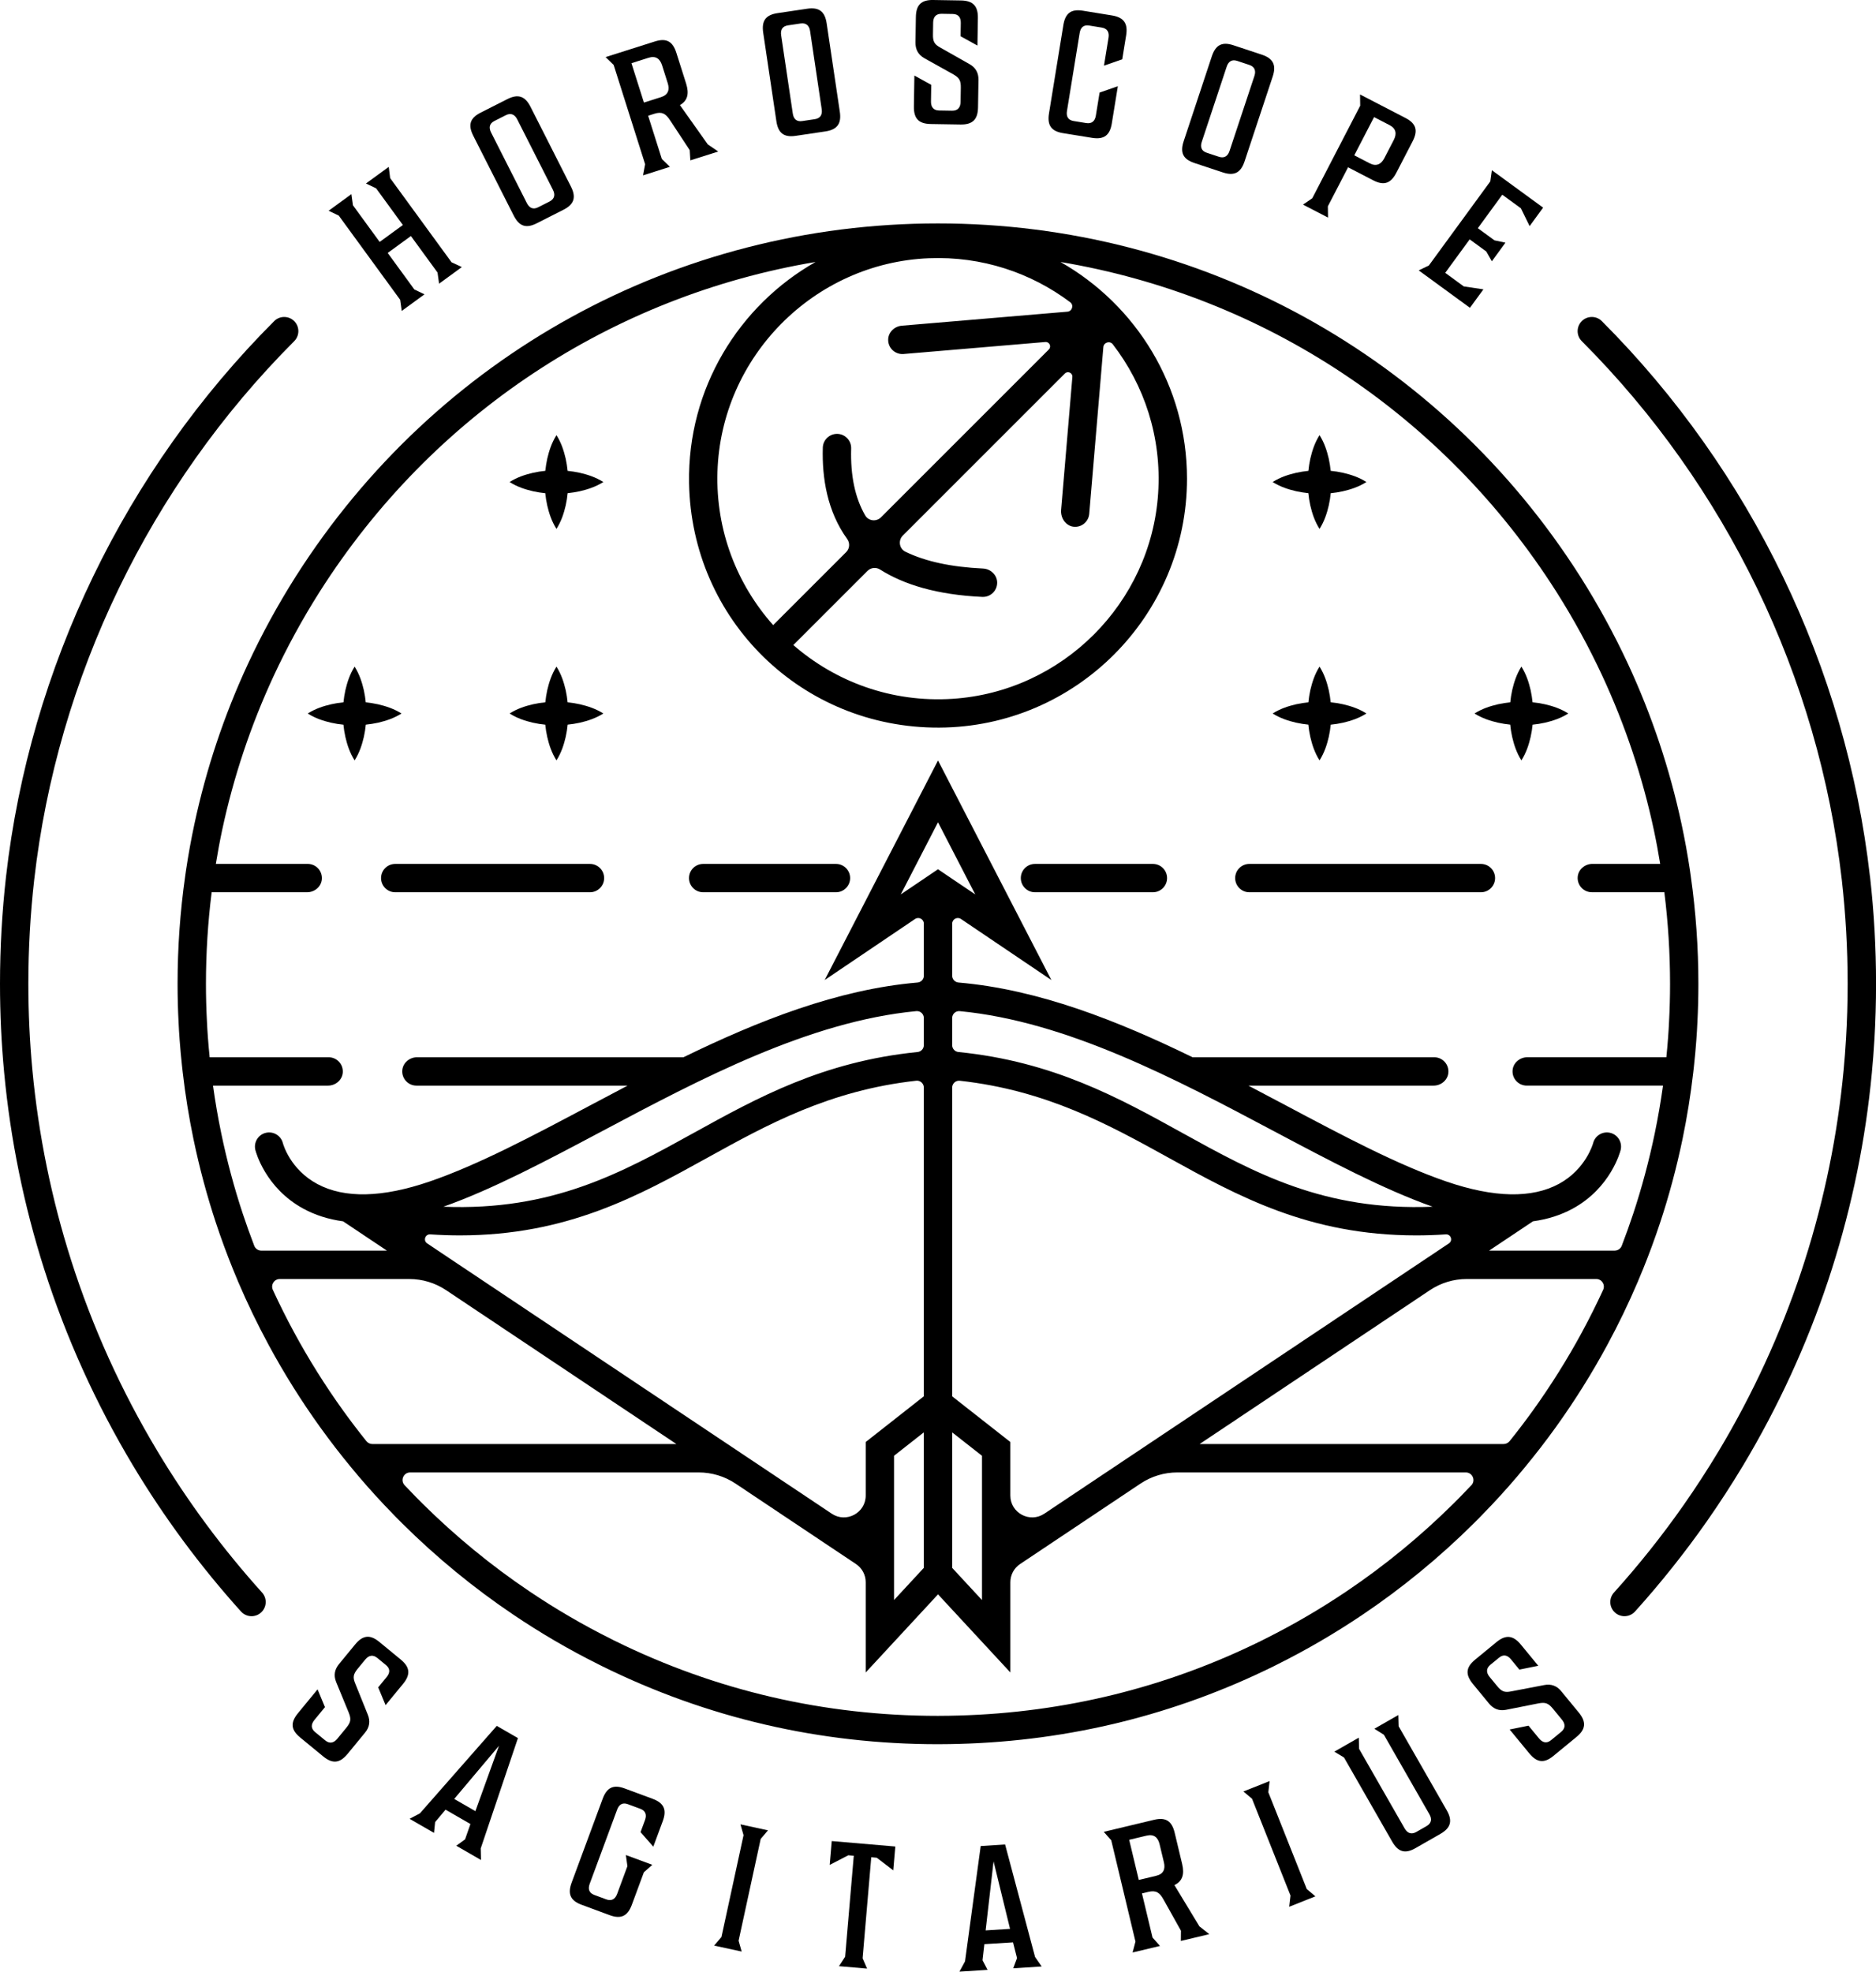 <?xml version="1.0" encoding="UTF-8"?>
<svg id="Layer_1" data-name="Layer 1" xmlns="http://www.w3.org/2000/svg" viewBox="0 0 1209.04 1270.71">
  <path d="M1058.58,818.75s.01-.03.02-.05c.01-.03.03-.06.04-.09,4.14-10.2,7.93-20.49,11.26-30.58,5.78-17.43,10.64-35.58,14.46-53.97,2.92-14.09,5.22-28.38,6.84-42.42.17-1.39.33-2.77.47-4.1.65-5.87,1.18-11.7,1.58-17.29.3-4.02.52-7.7.67-11.18.43-8.08.65-16.5.65-25.02,0-23.21-1.65-46.54-4.9-69.35-.11-.93-.25-1.86-.39-2.77l-.18-1.23c-1.49-9.96-3.3-19.92-5.38-29.59-7.57-35.41-19.14-70.05-34.39-102.95-9.04-19.46-19.43-38.49-30.91-56.58-90.55-142.51-245.29-227.59-413.92-227.59s-323.36,85.08-413.92,227.59c-11.47,18.09-21.87,37.12-30.91,56.58-15.25,32.89-26.82,67.53-34.38,102.93-2.08,9.68-3.89,19.64-5.39,29.66l-.17,1.17c-.14.95-.28,1.9-.38,2.69-3.26,22.84-4.91,46.2-4.91,69.43,0,8.52.22,16.94.65,24.93.15,3.54.38,7.23.68,11.25.4,5.59.94,11.41,1.58,17.24.14,1.41.31,2.79.47,4.12,1.62,14.11,3.93,28.4,6.85,42.48,3.82,18.39,8.68,36.54,14.45,53.96,3.34,10.11,7.13,20.41,11.27,30.6.01.03.02.06.04.09,0,.01.01.03.02.04,1.01,2.48,2.02,4.95,3.06,7.38,5.84,13.72,12.49,27.49,19.76,40.92,9.82,18.16,20.93,35.9,33.01,52.7,6.35,8.84,13.06,17.54,19.93,25.85,6.75,8.22,13.93,16.37,21.32,24.21,2.47,2.63,4.96,5.22,7.52,7.83,1.46,1.48,2.9,2.94,4.34,4.36,21.96,21.77,45.95,41.47,71.3,58.55,17.49,11.82,35.93,22.59,54.79,31.99.64.35,1.29.67,1.95.99l.66.33c67.59,33.35,140.4,50.26,216.41,50.26,2.52,0,5.07-.02,7.53-.07,2.17-.03,4.33-.07,6.45-.14,71.01-1.98,139.11-18.81,202.45-50.05l.62-.31c.68-.34,1.37-.68,1.85-.94,18.78-9.37,37.25-20.15,54.89-32.05,25.37-17.09,49.36-36.79,71.29-58.53,1.35-1.32,2.67-2.67,4.01-4.03l.4-.41c2.52-2.56,5.01-5.15,7.46-7.76,7.42-7.86,14.6-16.01,21.31-24.2,6.9-8.34,13.62-17.04,19.96-25.87,12.08-16.8,23.18-34.53,33.01-52.7,7.27-13.42,13.92-27.19,19.75-40.9,1.06-2.45,2.06-4.93,3.07-7.41ZM559.1,367.93c2.15-2.15,5.49-2.5,8.06-.88,15.39,9.72,36.69,16.31,65.94,17.65.14,0,.28,0,.42,0,5.07,0,9.26-4.18,9.13-9.39-.12-4.84-4.28-8.66-9.12-8.89-20.46-.97-37.06-4.53-49.99-10.82-4-1.94-4.84-7.28-1.7-10.42l104.46-104.46c1.86-1.86,5.04-.39,4.82,2.24l-7.25,85.65c-.32,3.77,1.3,7.55,4.48,9.59,1.58,1.02,3.1,1.33,4.55,1.33,4.7,0,8.69-3.6,9.09-8.37l9.1-107.44c.26-3.08,4.19-4.27,6.08-1.82,20.27,26.29,31.58,59.82,29.23,96-4.59,70.79-61.73,127.92-132.53,132.49-39.28,2.53-75.43-11.02-102.58-34.66.02-.02.04-.03.06-.05l47.74-47.74ZM581.16,209.92c-4.75.4-8.7,4.24-8.75,9.01-.06,5.47,4.57,9.67,9.91,9.23l91.38-7.74c2.63-.22,4.1,2.95,2.24,4.82l-108.18,108.18c-2.99,2.99-8.06,2.41-10.17-1.25-6.58-11.4-9.54-25.72-9.04-43.14.15-5.04-3.82-9.25-8.87-9.4-5.04-.11-9.25,3.83-9.4,8.87-.57,19.58,2.87,41.1,15.69,58.84,1.89,2.61,1.67,6.19-.61,8.47l-46.94,46.94s-.08.1-.12.15c-23.24-26.12-37.04-60.83-35.91-98.71,2.21-74.14,62.13-134.74,136.24-137.75,34.2-1.39,65.87,9.4,91.08,28.34,2.49,1.87,1.31,5.84-1.79,6.1l-106.76,9.04ZM137.28,699.68h74.12c4.77,0,9.03-3.49,9.49-8.24.52-5.45-3.75-10.04-9.09-10.04h-76.68c-.43-4.25-.81-8.45-1.11-12.52-.29-3.85-.5-7.35-.65-10.79-.42-7.76-.63-15.85-.63-24.04,0-19.68,1.23-39.44,3.68-59h61.51c4.77,0,9.03-3.49,9.49-8.24.52-5.45-3.75-10.04-9.09-10.04h-59.21c1.21-7.36,2.54-14.69,4.08-21.85,7.28-34.08,18.42-67.42,33.09-99.07,8.7-18.74,18.71-37.07,29.76-54.48,72.82-114.6,188.75-190.58,319.57-212.52-49.39,28.03-82.56,81.45-81.52,142.42,1.51,88.4,72.79,158.09,161.2,157.67,88.13-.41,159.7-72.24,159.7-160.46,0-59.8-32.91-112.03-81.54-139.63,130.82,21.94,246.75,97.92,319.57,212.51,11.05,17.41,21.06,35.74,29.76,54.48,14.67,31.66,25.81,64.99,33.09,99.08,1.54,7.17,2.87,14.5,4.08,21.84h-43.65c-4.77,0-9.03,3.49-9.49,8.24-.52,5.45,3.75,10.04,9.09,10.04h46.73c2.44,19.47,3.68,39.28,3.68,59,0,8.2-.21,16.29-.63,24.13-.15,3.38-.36,6.88-.65,10.73-.29,4.05-.68,8.24-1.1,12.49h-89.6c-4.77,0-9.03,3.49-9.49,8.24-.52,5.45,3.75,10.04,9.09,10.04h87.83c-1.41,10.22-3.19,20.5-5.29,30.67-3.68,17.7-8.36,35.17-13.92,51.94-2.25,6.8-4.72,13.7-7.36,20.59-.73,1.9-2.57,3.15-4.6,3.15h-80.9l28.3-18.9c9.32-1.27,17.84-3.96,25.5-8.11,24.62-13.38,30.72-36.82,30.97-37.81,1.22-4.89-1.75-9.86-6.65-11.08-4.89-1.22-9.85,1.75-11.08,6.65-.04.17-4.61,16.75-21.97,26.19-17.53,9.52-41.96,9.03-72.6-1.48-31.24-10.71-66.07-29.2-102.94-48.78-8.09-4.3-16.31-8.66-24.65-13.02h119.36c4.77,0,9.03-3.49,9.49-8.24.52-5.45-3.75-10.04-9.09-10.04h-155.74c-48.27-23.55-99.41-43.78-150.83-48.16-2.31-.2-4.09-2.1-4.09-4.41v-33.54c0-2.91,3.25-4.64,5.66-3.01l58.25,39.34-73.05-141.5-73.04,141.5,58.24-39.34c2.41-1.63,5.66.1,5.66,3.01v33.54c0,2.32-1.78,4.22-4.09,4.41-51.42,4.38-102.56,24.61-150.83,48.16h-171.7c-4.77,0-9.03,3.49-9.49,8.24-.52,5.45,3.75,10.04,9.09,10.04h136.1c-8.33,4.36-16.55,8.72-24.65,13.02-36.87,19.58-71.7,38.07-102.94,48.78-30.46,10.44-54.79,11-72.3,1.64-17.54-9.37-22.07-25.61-22.28-26.4-1.25-4.86-6.18-7.81-11.07-6.6-4.9,1.22-7.87,6.19-6.65,11.08.25.99,6.35,24.44,30.97,37.81,7.66,4.16,16.2,6.85,25.53,8.12l28.29,18.9h-80.92c-2.04,0-3.87-1.25-4.6-3.15-2.64-6.89-5.11-13.78-7.37-20.6-5.56-16.76-10.24-34.23-13.91-51.93-2.11-10.16-3.88-20.43-5.29-30.67ZM651.14,963.85v-34.49l-37.48-29.42v-198.98c0-2.64,2.29-4.72,4.91-4.43,55.95,6.22,95.86,28.24,134.52,49.61,44.7,24.71,90.54,50.06,159.62,50.06,6.17,0,12.54-.21,19.11-.65,3.24-.21,4.67,4.01,1.97,5.81l-260.75,174.2c-9.36,6.25-21.9-.46-21.9-11.71ZM595.38,1010.48l-19.19,20.73v-92.98l19.19-15.08v87.33ZM284.61,807.6s0,0,0,0h-.01s0-.01,0-.02l-9.31-6.22c-2.7-1.8-1.27-6.02,1.97-5.81,6.56.43,12.92.65,19.08.65,69.07,0,114.93-25.35,159.62-50.07,38.66-21.38,78.57-43.39,134.52-49.61,2.62-.29,4.91,1.79,4.91,4.43v198.96l-37.46,29.45v34.49c0,11.25-12.55,17.96-21.9,11.71l-251.41-167.95ZM595.38,656.12v17.48c0,2.29-1.75,4.19-4.03,4.42-61,6.12-103.28,29.48-144.24,52.12-46.62,25.78-91.21,50.38-161.35,47.59,31.8-11.28,66.24-29.55,102.64-48.89,62.58-33.23,132.98-70.59,202.15-77.17,2.6-.25,4.84,1.83,4.84,4.44ZM820.64,728.84c36.41,19.33,70.85,37.6,102.65,48.89-70.15,2.79-114.74-21.81-161.36-47.59-40.96-22.65-83.24-46-144.24-52.12-2.28-.23-4.03-2.13-4.03-4.42v-17.48c0-2.61,2.24-4.69,4.84-4.44,69.17,6.58,139.57,43.94,202.15,77.17ZM609.65,563.7s-.03-.02-.04-.03l-5.09-3.44-5.09,3.44s-.03.02-.04.03l-18.86,12.74,23.99-46.48,23.99,46.48-18.87-12.74ZM613.66,939.8v-16.64l19.21,15.08v92.99l-19.21-20.74v-70.68ZM189.36,858.36c-4.82-8.9-9.33-17.95-13.51-27.04-1.51-3.27.85-7.01,4.45-7.01h83.46c8.46,0,16.73,2.51,23.76,7.21l148.41,99.15h-195.93c-1.49,0-2.91-.67-3.85-1.84-5.16-6.43-10.21-13.04-15.02-19.74-11.63-16.18-22.32-33.24-31.77-50.73ZM948.16,957.31c-2.37,2.53-4.77,5.02-7.17,7.47l-.39.39c-1.28,1.29-2.53,2.57-3.84,3.85-21.14,20.96-44.24,39.93-68.67,56.39-16.98,11.46-34.76,21.84-53.02,30.95-.54.29-1.09.56-1.64.83l-.62.31c-60.91,30.04-126.46,46.24-194.87,48.15-2.04.07-4.07.11-6.17.14-2.41.04-4.85.07-7.26.07-73.17,0-143.26-16.28-208.29-48.36l-.72-.35c-.48-.24-.96-.47-1.43-.73l-.29-.15c-18.2-9.07-35.97-19.44-52.85-30.85-24.42-16.45-47.52-35.42-68.68-56.41-1.39-1.37-2.77-2.77-4.18-4.2-2.42-2.46-4.81-4.95-7.21-7.5l-.08-.08c-2.95-3.13-.73-8.26,3.57-8.26h185.96c8.46,0,16.73,2.51,23.76,7.21l77.6,51.84c3.91,2.61,6.26,7.01,6.26,11.71v58.17l46.6-50.35,46.62,50.34v-58.16c0-4.7,2.35-9.1,6.26-11.71l77.59-51.84c7.03-4.7,15.3-7.21,23.76-7.21h185.91c4.31,0,6.54,5.16,3.58,8.29l-.07.08ZM1019.68,858.36c-9.46,17.49-20.15,34.55-31.77,50.73-4.8,6.69-9.84,13.29-15.02,19.73-.94,1.16-2.35,1.84-3.85,1.84h-195.91l148.41-99.15c7.03-4.7,15.3-7.21,23.76-7.21h83.44c3.6,0,5.96,3.74,4.45,7.01-4.19,9.09-8.7,18.14-13.52,27.04Z" style="stroke-width: 0px;"/>
  <polygon points="257.9 193.21 258.9 200.4 273.57 189.7 267.03 186.55 249.87 163.02 264.82 152.12 281.98 175.65 282.98 182.83 297.65 172.13 291.02 169.05 251.45 114.8 250.54 107.55 235.87 118.25 242.41 121.4 259.64 145.02 244.69 155.92 227.46 132.3 226.46 125.12 211.79 135.82 218.33 138.97 257.9 193.21" style="stroke-width: 0px;"/>
  <path d="M331.06,138.89c3.46,6.83,7.81,8.59,14.84,5.03l17.22-8.72c7.03-3.56,8.28-8.17,4.82-14.99l-26.02-51.35c-3.46-6.83-7.91-8.54-14.94-4.98l-17.22,8.72c-7.03,3.56-8.18,8.11-4.72,14.94l26.02,51.35ZM318.63,77.97l7.34-3.72c3.26-1.65,5.77-.49,7.37,2.67l23.02,45.44c1.6,3.16,1.05,5.87-2.21,7.52l-7.34,3.72c-3.26,1.65-5.67.44-7.27-2.72l-23.02-45.44c-1.6-3.16-1.15-5.82,2.11-7.47Z" style="stroke-width: 0px;"/>
  <path d="M415.76,105.88l-1.33,7.13,17.31-5.49-5.2-5.06-8.83-27.87,4.03-1.28c4.79-1.52,7.26-.14,10.05,4.12l12.72,19.34.41,6.58,17.97-5.69-6.72-4.58-17.97-25.34c4.96-2.89,6.07-7.31,3.96-13.96l-6.25-19.71c-2.31-7.3-6.32-9.74-13.83-7.36l-31.79,10.08,5.2,5.06,20.29,64.02ZM417.97,37.24c4.57-1.45,7.36.54,8.74,4.9l3.62,11.43c1.38,4.36.25,7.59-4.33,9.04l-11,3.49-8.04-25.37,11-3.49Z" style="stroke-width: 0px;"/>
  <path d="M500.35,78.08c1.13,7.57,4.7,10.62,12.49,9.46l19.09-2.84c7.79-1.16,10.44-5.13,9.31-12.7l-8.47-56.93c-1.13-7.57-4.81-10.6-12.6-9.44l-19.09,2.84c-7.79,1.16-10.32,5.11-9.2,12.68l8.47,56.93ZM507.8,16.35l8.13-1.21c3.61-.54,5.63,1.36,6.15,4.86l7.49,50.38c.52,3.5-.85,5.9-4.47,6.44l-8.13,1.21c-3.61.54-5.52-1.37-6.04-4.88l-7.49-50.38c-.52-3.5.74-5.88,4.36-6.42Z" style="stroke-width: 0px;"/>
  <path d="M599.76,79.93l19.3.31c7.88.13,11.13-3.36,11.26-11.01l.29-17.81c.07-4.45-1.81-7.91-5.89-10.15l-18.67-10.58c-3.85-2.12-4.85-3.85-4.77-8.53l.12-7.65c.06-3.54,1.81-5.68,5.46-5.62l7.19.12c3.65.06,5.22,2.25,5.16,5.79l-.14,8.56,10.87,6,.29-17.7c.12-7.65-3.02-11.24-10.89-11.37L601.4,0c-7.88-.13-11.02,3.36-11.14,11.01l-.26,16.21c-.07,4.45,1.59,7.91,5.66,10.26l18.79,10.47c3.85,2.23,4.84,3.96,4.77,8.64l-.15,9.13c-.06,3.54-1.8,5.68-5.46,5.62l-8.45-.14c-3.54-.06-5.22-2.25-5.16-5.79l.17-10.73-10.87-6-.32,19.87c-.12,7.65,2.9,11.24,10.78,11.37Z" style="stroke-width: 0px;"/>
  <path d="M685.09,85.81l18.71,3.04c7.78,1.26,11.5-1.72,12.73-9.27l3.9-24.01-11.77,4.1-2.42,14.88c-.57,3.49-2.61,5.36-6.21,4.77l-8.12-1.32c-3.61-.59-4.84-2.99-4.27-6.48l8.18-50.27c.57-3.49,2.49-5.38,6.1-4.79l8.12,1.32c3.61.59,4.95,3,4.38,6.5l-2.93,18.04,11.77-4.1,2.51-15.44c1.23-7.55-1.36-11.56-9.14-12.83l-18.71-3.04c-7.78-1.26-11.39,1.73-12.62,9.29l-9.24,56.81c-1.23,7.55,1.25,11.54,9.03,12.81Z" style="stroke-width: 0px;"/>
  <path d="M769.75,105.05l18.32,6.07c7.48,2.48,11.63.12,14.04-7.14l18.11-54.63c2.41-7.26.49-11.63-6.99-14.11l-18.32-6.07c-7.48-2.48-11.52-.09-13.93,7.17l-18.11,54.63c-2.41,7.26-.6,11.59,6.88,14.07ZM774.53,91.36l16.03-48.34c1.11-3.36,3.31-4.92,6.78-3.77l7.8,2.59c3.47,1.15,4.41,3.75,3.3,7.11l-16.03,48.35c-1.11,3.36-3.42,4.88-6.89,3.73l-7.81-2.59c-3.47-1.15-4.3-3.71-3.19-7.07Z" style="stroke-width: 0px;"/>
  <path d="M855.77,132.98l13.03-25.15,16.23,8.4c7,3.62,11.37,1.9,14.89-4.9l10.5-20.29c3.52-6.8,2.41-11.36-4.59-14.98l-29.31-15.18.1,7.26-30.89,59.64-5.98,4.1,16.13,8.35-.1-7.26ZM885.56,75.47l9.94,5.15c4.26,2.21,4.82,5.59,2.73,9.64l-6.04,11.66c-2.05,3.96-5.19,5.55-9.45,3.34l-9.94-5.15,12.76-24.65Z" style="stroke-width: 0px;"/>
  <polygon points="956.03 186.48 943.39 184.6 931.41 175.85 947.17 154.27 957.87 162.08 961.47 168.39 970.22 156.4 963.12 154.89 952.43 147.07 968.19 125.49 980.18 134.25 985.81 145.72 994.5 133.82 961.48 109.7 960.48 116.88 920.86 171.11 914.32 174.26 947.34 198.38 956.03 186.48" style="stroke-width: 0px;"/>
  <path d="M1205.14,564.89c-15.35-134.59-76.71-261.71-172.79-357.92-3.56-3.57-9.35-3.57-12.92-.01-3.57,3.57-3.58,9.35,0,12.92,93.17,93.31,152.68,216.57,167.56,347.07,2.51,22.12,3.78,44.7,3.78,67.11,0,11.79-.35,23.55-1.03,34.98-.42,7.13-.95,14.08-1.57,20.65-3.91,41.67-12.33,82.96-25.02,122.74-.76,2.41-1.54,4.82-2.35,7.23-13.41,40.18-31.27,79.02-53.1,115.44-7.17,11.95-14.86,23.78-22.83,35.16-13.76,19.61-28.8,38.49-44.71,56.12-3.38,3.75-3.09,9.52.66,12.9,1.75,1.58,3.93,2.35,6.12,2.35,2.49,0,4.98-1.02,6.79-3.02,16.41-18.18,31.92-37.65,46.11-57.87,8.22-11.73,16.14-23.93,23.54-36.25,22.51-37.56,40.94-77.62,54.76-119.04.84-2.5,1.66-5.02,2.44-7.51,13.08-41,21.76-83.57,25.79-126.54.65-6.78,1.2-13.95,1.63-21.29.71-11.78,1.07-23.92,1.07-36.07,0-23.1-1.31-46.37-3.9-69.17Z" style="stroke-width: 0px;"/>
  <path d="M101.37,935.1c-23.17-38.63-41.84-79.92-55.48-122.7-12.68-39.75-21.09-81.03-25.01-122.71-1.73-18.31-2.61-37.02-2.61-55.63,0-22.41,1.27-44.99,3.78-67.1,14.88-130.51,74.39-253.77,167.56-347.08,3.57-3.57,3.56-9.36,0-12.92-3.57-3.56-9.35-3.56-12.92.01C80.61,303.18,19.25,430.29,3.89,564.89c-2.58,22.8-3.89,46.07-3.89,69.17,0,19.18.9,38.47,2.69,57.34,4.04,42.98,12.72,85.56,25.79,126.55,14.07,44.13,33.32,86.71,57.22,126.55,20.03,33.42,43.46,65.09,69.62,94.11,1.8,2,4.29,3.02,6.79,3.02,2.18,0,4.37-.78,6.11-2.35,3.75-3.38,4.05-9.15.67-12.9-25.38-28.15-48.09-58.86-67.52-91.28Z" style="stroke-width: 0px;"/>
  <path d="M973.3,467.03c.26,2.64.66,5.28,1.26,7.92,1.18,5.04,2.77,10.07,5.95,15.11,3.18-5.04,4.77-10.07,5.95-15.11.6-2.63,1-5.27,1.26-7.9,2.63-.26,5.27-.66,7.9-1.26,5.04-1.18,10.07-2.77,15.11-5.95-5.04-3.18-10.07-4.77-15.11-5.95-2.64-.6-5.28-1-7.92-1.26-.27-2.63-.68-5.27-1.26-7.9-1.19-5.04-2.77-10.07-5.93-15.11-3.16,5.04-4.74,10.07-5.93,15.11-.58,2.64-.99,5.28-1.26,7.92-2.64.27-5.28.68-7.92,1.26-5.04,1.19-10.07,2.77-15.11,5.93,5.04,3.16,10.07,4.74,15.11,5.93,2.63.58,5.27.99,7.9,1.26Z" style="stroke-width: 0px;"/>
  <path d="M843.2,467.03c.26,2.64.66,5.28,1.26,7.92,1.18,5.04,2.77,10.07,5.95,15.11,3.18-5.04,4.77-10.07,5.95-15.11.6-2.63,1-5.27,1.26-7.9,2.63-.26,5.27-.66,7.9-1.26,5.04-1.18,10.07-2.77,15.11-5.95-5.04-3.18-10.07-4.77-15.11-5.95-2.64-.6-5.28-1-7.92-1.26-.27-2.63-.68-5.27-1.26-7.9-1.18-5.04-2.77-10.07-5.93-15.11-3.16,5.04-4.74,10.07-5.93,15.11-.58,2.64-.99,5.28-1.26,7.92-2.64.27-5.28.68-7.92,1.26-5.04,1.19-10.07,2.77-15.11,5.93,5.04,3.16,10.07,4.74,15.11,5.93,2.63.58,5.27.99,7.9,1.26Z" style="stroke-width: 0px;"/>
  <path d="M843.2,317.85c.26,2.64.66,5.28,1.26,7.92,1.18,5.04,2.77,10.07,5.95,15.11,3.18-5.04,4.77-10.07,5.95-15.11.6-2.63,1-5.27,1.26-7.9,2.63-.26,5.27-.66,7.9-1.26,5.04-1.18,10.07-2.77,15.11-5.95-5.04-3.18-10.07-4.77-15.11-5.95-2.64-.6-5.28-1-7.92-1.26-.27-2.63-.68-5.27-1.26-7.9-1.18-5.04-2.77-10.07-5.93-15.11-3.16,5.04-4.74,10.07-5.93,15.11-.58,2.64-.99,5.28-1.26,7.92-2.64.27-5.28.68-7.92,1.26-5.04,1.19-10.07,2.77-15.11,5.93,5.04,3.16,10.07,4.74,15.11,5.93,2.63.58,5.27.99,7.9,1.26Z" style="stroke-width: 0px;"/>
  <path d="M222.59,474.96c1.18,5.04,2.77,10.07,5.95,15.11,3.18-5.04,4.77-10.07,5.95-15.11.6-2.64,1-5.28,1.26-7.92,2.63-.27,5.27-.68,7.9-1.26,5.04-1.19,10.07-2.77,15.11-5.93-5.04-3.16-10.07-4.74-15.11-5.93-2.64-.58-5.28-.99-7.92-1.26-.27-2.64-.68-5.28-1.26-7.92-1.18-5.04-2.77-10.07-5.93-15.11-3.16,5.04-4.74,10.07-5.93,15.11-.58,2.63-.99,5.27-1.26,7.9-2.64.26-5.28.66-7.92,1.26-5.04,1.18-10.07,2.77-15.11,5.95,5.04,3.18,10.07,4.77,15.11,5.95,2.63.6,5.27,1,7.9,1.26.26,2.63.66,5.27,1.26,7.9Z" style="stroke-width: 0px;"/>
  <path d="M351.42,467.05c.26,2.63.66,5.27,1.26,7.9,1.18,5.04,2.77,10.07,5.95,15.11,3.18-5.04,4.77-10.07,5.95-15.11.6-2.64,1-5.28,1.26-7.92,2.63-.27,5.27-.68,7.9-1.26,5.04-1.19,10.07-2.77,15.11-5.93-5.04-3.16-10.07-4.74-15.11-5.93-2.64-.58-5.28-.99-7.92-1.26-.27-2.64-.68-5.28-1.26-7.92-1.19-5.04-2.77-10.07-5.93-15.11-3.16,5.04-4.74,10.07-5.93,15.11-.58,2.63-.99,5.27-1.26,7.9-2.64.26-5.28.66-7.92,1.26-5.04,1.18-10.07,2.77-15.11,5.95,5.04,3.18,10.07,4.77,15.11,5.95,2.63.6,5.27,1,7.9,1.26Z" style="stroke-width: 0px;"/>
  <path d="M351.42,317.87c.26,2.63.66,5.27,1.26,7.9,1.18,5.04,2.77,10.07,5.95,15.11,3.18-5.04,4.77-10.07,5.95-15.11.6-2.64,1-5.28,1.26-7.92,2.63-.27,5.27-.68,7.9-1.26,5.04-1.19,10.07-2.77,15.11-5.93-5.04-3.16-10.07-4.74-15.11-5.93-2.64-.58-5.28-.99-7.92-1.26-.27-2.64-.68-5.28-1.26-7.92-1.19-5.04-2.77-10.07-5.93-15.11-3.16,5.04-4.74,10.07-5.93,15.11-.58,2.63-.99,5.27-1.26,7.9-2.64.26-5.28.66-7.92,1.26-5.04,1.18-10.07,2.77-15.11,5.95,5.04,3.18,10.07,4.77,15.11,5.95,2.63.6,5.27,1,7.9,1.26Z" style="stroke-width: 0px;"/>
  <path d="M667.03,575.06h75.98c5.05,0,9.14-4.09,9.14-9.14s-4.09-9.14-9.14-9.14h-75.98c-5.05,0-9.14,4.09-9.14,9.14s4.09,9.14,9.14,9.14Z" style="stroke-width: 0px;"/>
  <path d="M805.18,575.06h149.23c5.05,0,9.14-4.09,9.14-9.14s-4.09-9.14-9.14-9.14h-149.23c-5.05,0-9.14,4.09-9.14,9.14s4.09,9.14,9.14,9.14Z" style="stroke-width: 0px;"/>
  <path d="M245.58,565.92c0,5.05,4.09,9.14,9.14,9.14h125.49c5.05,0,9.14-4.09,9.14-9.14s-4.09-9.14-9.14-9.14h-125.49c-5.05,0-9.14,4.09-9.14,9.14Z" style="stroke-width: 0px;"/>
  <path d="M453.19,575.06h85.56c5.05,0,9.14-4.09,9.14-9.14s-4.09-9.14-9.14-9.14h-85.56c-5.05,0-9.14,4.09-9.14,9.14s4.09,9.14,9.14,9.14Z" style="stroke-width: 0px;"/>
  <path d="M258.28,1069.57l-13.85-11.39c-6.09-5.01-10.72-4.23-15.58,1.69l-10.3,12.53c-2.83,3.44-3.68,7.18-1.95,11.56l8.19,19.9c1.62,4.14,1.33,6.12-1.65,9.74l-5.8,7.06c-2.25,2.73-4.95,3.32-7.77,1l-6.53-5.37c-2.74-2.25-2.68-5.01-.43-7.75l6.82-8.3-4.77-11.46-12.62,15.36c-4.86,5.91-4.73,10.61,1.36,15.61l14.91,12.26c6.09,5.01,10.81,4.3,15.67-1.61l11.32-13.77c2.83-3.44,3.5-7.32,1.71-11.61l-8.03-19.91c-1.7-4.06-1.4-6.03,1.57-9.65l4.86-5.91c2.25-2.73,4.95-3.32,7.77-1l5.56,4.57c2.82,2.32,2.68,5.01.43,7.75l-5.44,6.62,4.77,11.46,11.24-13.68c4.86-5.91,4.64-10.68-1.45-15.68Z" style="stroke-width: 0px;"/>
  <path d="M320.15,1112.32l-49.51,56.36-6.66,3.54,15.73,9.07.72-6.97,6.72-7.99,16.03,9.24-3.45,9.88-5.67,4.12,15.93,9.19-.17-7.48,23.98-71.09-13.66-7.87ZM306.39,1167.28l-13.66-7.87,28.85-34.26-15.2,42.13Z" style="stroke-width: 0px;"/>
  <path d="M420.66,1159.34l-18.1-6.7c-7.39-2.73-11.51-.48-14.17,6.69l-19.97,53.98c-2.66,7.18-.99,11.57,6.4,14.3l18.1,6.7c7.39,2.73,11.62.52,14.27-6.65l7.77-20.99,5.43-4.81-17.03-6.3.99,7.19-6.62,17.89c-1.23,3.32-3.59,4.76-7.02,3.49l-7.71-2.86c-3.43-1.27-4.17-3.86-2.95-7.18l17.67-47.77c1.23-3.32,3.48-4.8,6.91-3.53l8.03,2.97c3.43,1.27,4.28,3.9,3.05,7.22l-2.89,7.82,8.22,9.38,6.1-16.5c2.65-7.18.88-11.61-6.51-14.34Z" style="stroke-width: 0px;"/>
  <polygon points="479.2 1182.77 464.96 1248.39 460.25 1253.92 478 1257.77 476.01 1250.79 490.25 1185.17 494.95 1179.65 477.21 1175.79 479.2 1182.77" style="stroke-width: 0px;"/>
  <polygon points="534.72 1201.92 546.72 1195.72 550.24 1196.03 544.66 1261.12 540.7 1267.2 558.8 1268.75 555.93 1262.09 561.51 1196.99 565.04 1197.3 575.69 1205.43 577.01 1190.07 536.04 1186.56 534.72 1201.92" style="stroke-width: 0px;"/>
  <path d="M647.77,1188.77l-15.73.99-10.1,74.32-3.59,6.63,18.12-1.14-3.25-6.2,1.18-10.37,18.46-1.16,2.58,10.14-2.45,6.56,18.35-1.15-4.27-6.14-19.3-72.48ZM635.22,1244.13l5.11-44.49,10.62,43.5-15.73.99Z" style="stroke-width: 0px;"/>
  <path d="M756.9,1214.93c5.15-2.52,6.58-6.86,4.96-13.63l-4.81-20.11c-1.78-7.44-5.6-10.17-13.27-8.34l-32.44,7.76,4.82,5.42,15.62,65.32-1.85,7.02,17.66-4.22-4.82-5.42-6.8-28.44,4.11-.98c4.89-1.17,7.25.38,9.73,4.84l11.29,20.2-.07,6.59,18.33-4.38-6.38-5.05-16.1-26.57ZM745.14,1208.94l-11.22,2.68-6.19-25.88,11.22-2.68c4.67-1.12,7.3,1.07,8.37,5.51l2.79,11.66c1.06,4.44-.3,7.59-4.97,8.7Z" style="stroke-width: 0px;"/>
  <polygon points="817.41 1155.1 818.23 1147.89 801.35 1154.6 806.9 1159.28 831.7 1221.68 830.87 1228.89 847.75 1222.18 842.2 1217.51 817.41 1155.1" style="stroke-width: 0px;"/>
  <path d="M901.39,1112.58l-.2-7.25-15.46,8.85,6.15,3.85,29.34,51.25c1.76,3.07,1.35,5.81-1.82,7.62l-6.64,3.8c-3.17,1.82-5.74.79-7.5-2.29l-29.34-51.25-.21-7.25-15.76,9.02,6.25,3.79,30.98,54.12c3.8,6.64,8.24,8.18,15.08,4.27l16.06-9.19c6.84-3.92,7.86-8.58,4.06-15.22l-30.98-54.12Z" style="stroke-width: 0px;"/>
  <path d="M1006.18,1089.95c-2.83-3.44-6.51-4.85-11.06-3.92l-21.09,4.04c-4.31.88-6.19.21-9.16-3.41l-4.86-5.91c-2.25-2.73-2.3-5.5.52-7.82l5.56-4.57c2.82-2.32,5.44-1.66,7.69,1.07l5.44,6.62,12.17-2.47-11.25-13.67c-4.86-5.91-9.58-6.61-15.67-1.61l-13.85,11.39c-6.09,5.01-6.22,9.7-1.36,15.61l10.3,12.53c2.83,3.44,6.33,5,10.96,4.15l21.1-4.19c4.38-.79,6.26-.12,9.24,3.5l5.8,7.06c2.25,2.73,2.31,5.5-.52,7.82l-6.53,5.37c-2.73,2.25-5.44,1.66-7.69-1.07l-6.82-8.29-12.17,2.47,12.63,15.35c4.86,5.91,9.49,6.69,15.58,1.68l14.91-12.26c6.09-5.01,6.31-9.77,1.45-15.68l-11.32-13.76Z" style="stroke-width: 0px;"/>
</svg>